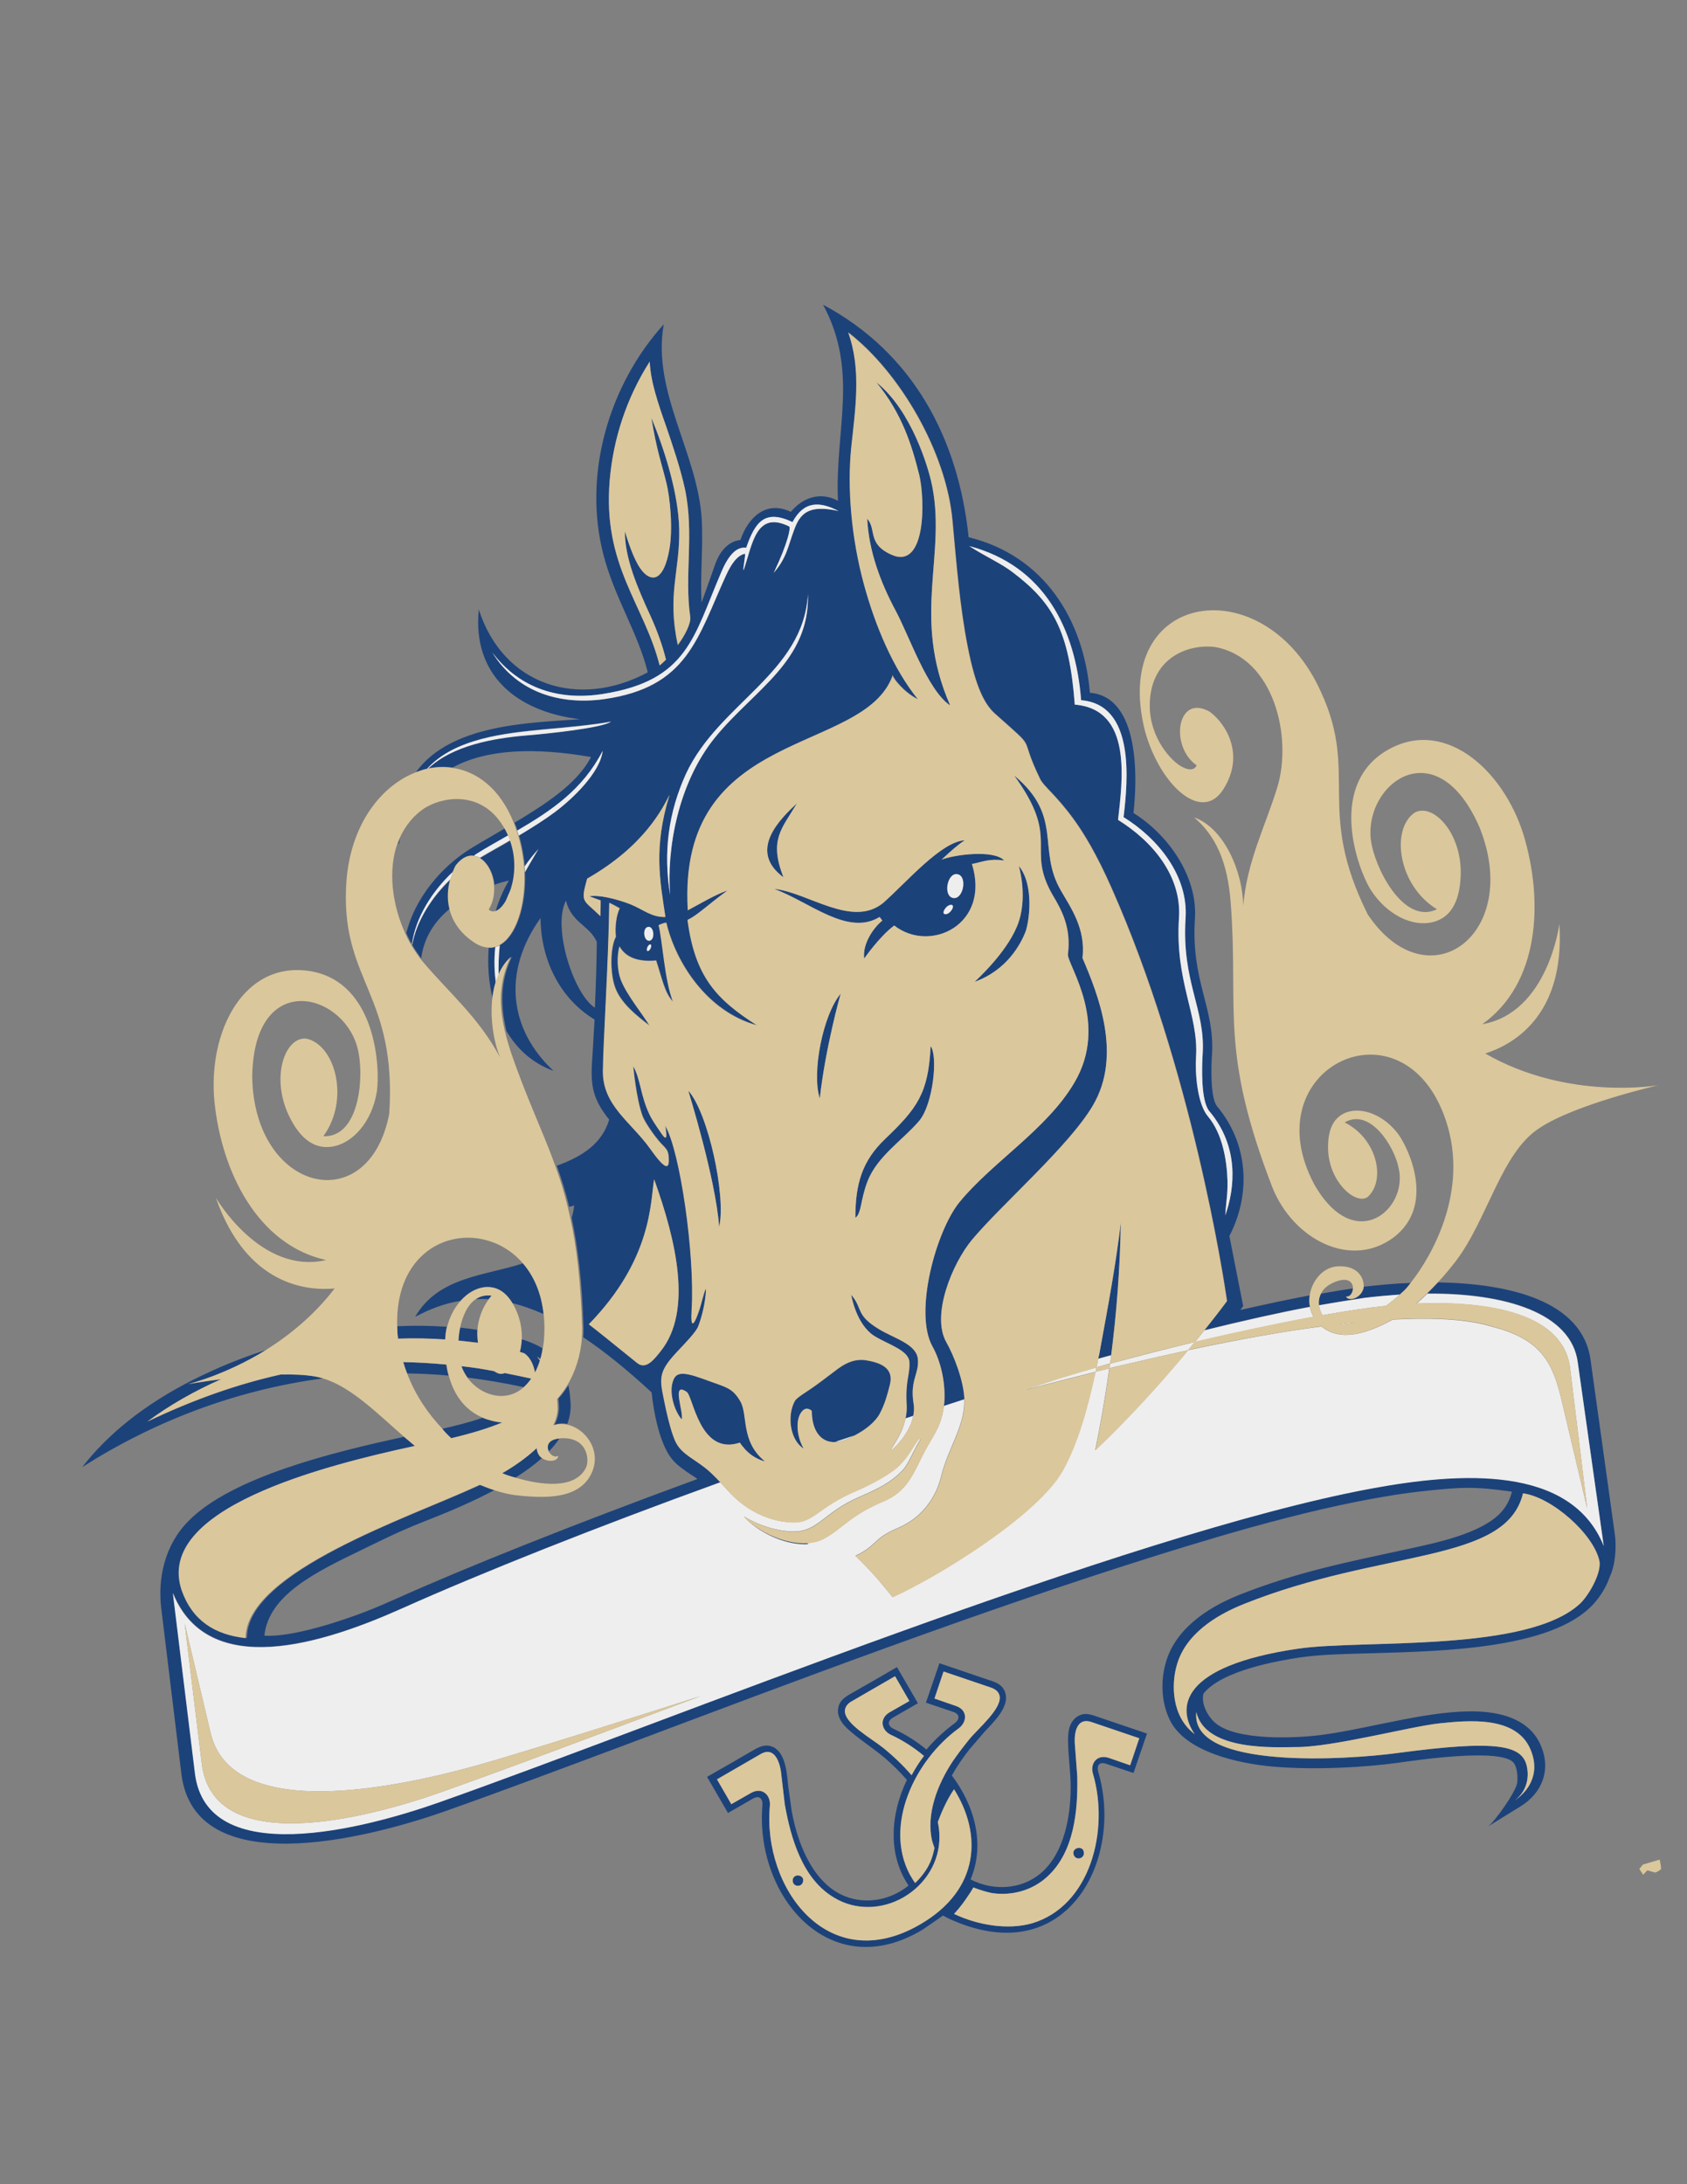 <?xml version="1.0" encoding="utf-8"?>
<!-- Generator: Adobe Illustrator 21.1.0, SVG Export Plug-In . SVG Version: 6.00 Build 0)  -->
<svg version="1.1" id="Layer_1" xmlns="http://www.w3.org/2000/svg" xmlns:xlink="http://www.w3.org/1999/xlink" x="0px" y="0px"
	 viewBox="0 0 612 792" enable-background="new 0 0 612 792" xml:space="preserve">
<rect x="0" y="0" width="612" height="792" fill="#808080" stroke="none"/>
<g>
	<path fill="#1C427A" d="M368.9,336c4.3-10.1,0.7-22,0.7-22c5.8,7.1,3.7,20.8,2.3,24.2c-1.6,3.9-6.4,13.5-18.3,17.8
		C353.6,355.9,364.7,346.1,368.9,336z M333,493c-0.4-5.7-8.6-7.6-14.4-11.2c-8.3-5.1-5.5-7.3-9.8-12.3c0,0,1.7,10.8,8.5,15
		c4.9,3,12.3,5.1,12.6,9.3c0.3,4.7-1.5,6.5-1,15.4c0.1,1.8,0,3.5-0.4,5.1c0.9-0.3,1.8-0.6,2.8-0.9c0.3-1.5,0.4-3,0.1-4.6
		C330.1,500.4,333.4,498.3,333,493z M321.1,413c-8.3,7.9-10.8,16.2-10.8,28.6c2.3-1.7,1.8-6.5,4.4-13.2c3.5-9.1,12.7-14.9,18.7-21.9
		c5.2-6.1,6.9-23.9,4.2-27.1C336.8,396.5,332.7,401.9,321.1,413z M177.3,471.1c0.3-0.4,0.7-0.9,1-1.3c-2.2-0.3-4.1,0.2-5.7,1.3
		C174.1,471,175.7,471,177.3,471.1z M166.3,486.1c0.3,0,0.7,0.1,1,0.1c2.1,0.2,4.1,0.5,6.1,0.7c-0.2-1.5-0.3-3.1-0.2-4.7
		c-2.1-0.3-4.2-0.6-6.3-0.8C166.6,483,166.4,484.6,166.3,486.1z M280.8,322.3c12.4,1.3,28.3,14.3,39.6,5.1
		c8.5-7.5,21.1-22.3,29.6-22.7c-2,1.2-5,3.8-8.4,7c4.7-1.8,18.8-3.7,22.7,0.3c-5.5-0.7-7.4,0.4-11.7,1.3
		c6.8,21.9-15.1,32.5-28.2,22.3c-5.4,4-10.9,12-10.9,12c-0.7-5.7,3.8-11.6,6.6-13.8c-0.3-0.4-0.7-0.9-1-1.3
		C307.5,339.6,293.7,327,280.8,322.3z M345.7,325.6c3.7,0.8,5.4-7.8,1.7-8.6S342,324.8,345.7,325.6z M343,331.5c1.8,0,3.8-3.4,2-3.4
		S341.2,331.5,343,331.5z M178.1,515.1c-1.1-0.3-2.1-0.6-3-1c-5.3,1.8-10.7,3.1-14.8,4c1.1,1.2,2.3,2.3,3.4,3.4
		c7.6-1.8,13.7-3.7,18.5-5.7C180.8,515.7,179.5,515.4,178.1,515.1z M406.6,443.2c-1.6,14.1-4.8,31.4-7.4,45.5
		c-0.2,1.3-0.5,2.7-0.8,4c1.6-0.5,3.1-0.9,4.7-1.3C405,476.5,406.4,460.3,406.6,443.2z M343.3,486.6c-5.6-9.9,2.3-28.7,9.3-37.1
		c10.7-12.8,35.2-34,43.8-48.6c10.9-18.3,1.9-40.5-3.7-53.6c1.3-10.7-4.5-18.6-7.8-24.4c-8.8-15.1,1-26.9-17-41.8
		c17.2,23.6,4,26.1,14,43.4c3.2,5.4,6.8,11.7,5.5,21.6c0.1,4.1,15.1,25,2.3,46.5c-10,16.9-29.6,28.6-41.6,43.2
		c-8.5,10.4-16.7,40.1-9.8,52.4c2.9,5.2,4.7,12.7,4.3,19.8c0,0.6-0.1,1.2-0.2,1.8c2.5-0.8,5-1.6,7.4-2.4
		C349.6,500.4,345.9,491.3,343.3,486.6z M297.4,398.3c2-18.2,7.5-37.9,7.6-38C298.5,368,294.4,389.1,297.4,398.3z M161.5,485.7
		c0.1-1.8,0.3-3.3,0.6-4.4c0-0.1,0-0.1,0.1-0.2c-6-0.4-12-0.5-18.1-0.2c0,0.9,0.1,1.8,0.1,2.7c0.1,0.6,0.1,1.2,0.2,1.8
		C150.2,485.2,155.9,485.3,161.5,485.7z M199.1,526.3c1.5-1.5,2.8-3.1,3.9-4.8C198.6,522,198.2,524.5,199.1,526.3z M291.6,525.3
		c-0.2-0.2-0.3-0.5-0.4-0.7c0,0,0-0.1-0.1-0.1c-0.1-0.1-0.1-0.3-0.2-0.4c0-0.1-0.1-0.2-0.1-0.3c0,0,0,0,0,0
		c-1.7-3.7-2.3-9.5,0.3-12.2c1.7-1.8,3.4,0,3.4,0c0,6.9,3.1,11.6,8.6,11.3c2.3-0.8,4.6-1.6,6.9-2.3c3.7-1.9,7.6-4.8,9.3-8.2
		c1.8-3.4,2.8-7.3,3.5-10.1c1.6-6-3-8.1-8.7-9c-3.3-0.5-6.4,0.4-10,3c-2.3,1.7-5.1,3.9-7.6,5.7c-3.8,2.8-7.2,4.6-8.1,6
		C285.5,513,286.4,522.1,291.6,525.3z M271,551.1c5.1,5,14.5,9.4,22.4,8.8c-0.3-0.1-0.5-0.3-0.7-0.4
		C285.1,559.9,276.1,555.9,271,551.1z M284.2,318.1c-5.3-13.7-0.6-17.5,4.9-26.8C283.2,296.8,271.1,308.4,284.2,318.1z M190,503
		c1-0.9,1.9-1.9,2.8-3.2c-3.2-0.7-6.4-1.4-9.6-2c-0.7,0.3-1.4,0.3-2.1,0.2c-0.6-0.2-1.2-0.5-1.8-0.9c-4-0.7-8-1.3-11.9-1.8
		c0.5,1.5,1.3,2.9,2.2,4.2C176.4,500.4,183.1,501.5,190,503z M196.2,528.4c-0.8-0.7-1.4-1.9-1.5-3.3c-3.6,3.4-8,6.5-12.5,9.1
		c0.2,0.1,0.4,0.2,0.5,0.2c1.2,0.5,2.7,1,4.3,1.4c3.5-2.2,6.8-4.6,9.6-7.1C196.5,528.6,196.3,528.5,196.2,528.4z M188.5,490.2
		c0.5,0.2,1.1,0.3,1.6,0.5c2.5,1.7,3.5,4.8,3.9,7c0.7-1.3,1.3-2.8,1.8-4.4c-0.3-0.5-0.7-0.9-1-1.4c0.4,0.3,0.8,0.7,1.1,1
		c0.4-1.2,0.7-2.5,0.9-4c-2.1-1.3-4.6-2.4-7.6-3.3C189.1,487.3,188.9,488.8,188.5,490.2z M344.7,255.8c-14.4-32.8-0.7-55.2-7-81.7
		c-1-4.1-6.7-25-19.8-35.5c9.4,11.4,12.9,22.9,15.6,33.7c2.1,8.9,2.5,34.6-10.2,28.8c-8.8-4-5.2-9.1-8.7-13
		c0.6,11.8,4.8,23,10.3,33.3C329.9,230.7,336.5,250.3,344.7,255.8z M164.4,316.2c0.4-0.9,0.7-1.7,1.1-2.4c2.2-2.8,4.4-3.8,6.5-3.5
		c0.1-0.1,0.2-0.1,0.3-0.2c4.1-2.5,8.3-4.9,12.3-7.2c-0.4-0.9-0.8-1.8-1.3-2.6c-4.2,2.5-8.5,4.9-12.4,7.3
		c-11.2,6.9-20.4,18.4-23.5,30.7c0.6,1.4,1.3,2.8,2.1,4.1C150.9,332.6,156.8,323.2,164.4,316.2z M150.6,477.5
		c5.4-2.9,10.8-4.9,16.4-5.8c2.7-3,5.9-4.8,9.2-5c3.5-0.2,6.9,1.3,9.6,5.8c3.6,0.9,7.4,2.2,11.4,4c-0.8-7.7-3.6-13.9-7.5-18.4
		C176.1,462.6,159,462.9,150.6,477.5z M206.2,502.3c-1.1,1.7-2.2,3.3-3.6,4.8c0.1,1.3,0.2,2.5,0.2,3.6c-0.1,2-0.6,4-1.6,5.9
		c0,0,0,0,0.1,0c1.5-0.5,3-0.6,4.5-0.3c0.9-2.3,1.3-4.8,1.2-7.3C206.9,506.6,206.6,504.3,206.2,502.3z M398.1,622.5
		c6,2,12,4.1,18,6.1l-4.9,14.3l-10.1-3.4c-2.7-0.8-3.2,1.2-2.7,2.9c9.4,31.8-11.2,71.9-52.6,54c-1.3-0.5-2.5-1.2-3.7-1.8l-7.4,5.1
		c-33.7,20.3-61-12.3-58.1-45.3c0.1-1.7-0.8-3.6-3.3-2.3l-9.2,5.3l-7.6-13.1c5.5-3.1,11-6.3,16.5-9.5c2.3-1.3,4.7-2.7,7.7-1.2
		c4.5,2.4,4.8,10,5.3,14.5l1.2,8.5c2.5,14.1,10,32,26.7,32.5c5.6,0.2,11.3-1.8,15.7-5.4c-7.7-11.4-6.5-26.1-0.6-38.3
		c-2.6-3-5.4-5.7-8.3-8.2c-4.4-3.7-12.6-8.9-15.1-12.4c-1-1.4-1.7-3-1.6-4.7c0.2-3.4,2.6-4.8,4.9-6.1c5.5-3.1,11-6.3,16.5-9.5
		l7.6,13.1l-9.2,5.3c-2.4,1.6-1.2,3.3,0.4,4c4.3,2,8.3,4.5,11.9,7.5c3-3.6,6.5-6.8,10.3-9.6c1.4-1,2.2-3-0.4-4l-10.1-3.4l4.9-14.3
		c6,2,12,4.1,18,6.1c2.5,0.8,5.2,1.7,6,5c1.2,4.9-4.3,10.2-7.4,13.5l-5.6,6.5c-2.4,3-4.6,6.2-6.5,9.6c8.2,10.8,12.2,24.9,6.8,37.7
		c8.9,4.6,20.2,3.6,27.3-4c7.3-7.8,9.2-20.7,9-30.9c-0.1-5.8-1.6-15.3-0.6-19.5c0.4-1.7,1.2-3.2,2.5-4.3
		C393,620.7,395.6,621.6,398.1,622.5z M330.7,643.7c1.3-2.4,2.8-4.8,4.5-7c-3.6-3-7.6-5.6-11.9-7.6c-3.4-1.5-4.6-5.8-0.6-8.2
		l7.2-4.1c-1.7-3-3.5-6-5.2-9l-15.9,9.2c-1.2,0.7-2.2,1.8-2.3,3.3c-0.2,4.7,9.7,10.1,13.8,13.4C323.9,636.6,327.5,640,330.7,643.7z
		 M330,679.6c0.7,1.2,1.2,2.1,2,3.2c5.4-5.3,6.3-9.5,7-12.7c-0.3-1-0.5-1.4-0.8-2.4c-2.4-9.9,2-20.8,7.4-29c2-2.9,4-5.5,6.1-8.1
		c3.3-4,12-11.2,10.9-15.8c-0.4-1.5-1.6-2.3-2.9-2.8l-17.4-5.9c-1.1,3.3-2.2,6.5-3.3,9.8l7.8,2.7c4.4,1.5,4,5.9,1,8.1
		C331.7,638.4,320.7,661.9,330,679.6z M346.1,648.8c-2.7,3.9-4.7,8.7-5.9,11.9c0.4,1.7,0.6,3.5,0.6,5.3c0.1,9.2-5.2,17.4-12.9,21.9
		s-17.4,5-25.3,0.2c-11.5-6.8-15.7-21.5-17.9-33.8l-1.4-12c-0.6-3.9-2.6-9-7.3-6.3l-15.9,9.2c1.7,3,3.5,6,5.2,9l7.2-4.1
		c4-2.2,7.1,0.8,6.8,4.6c-2.8,29.8,21.1,62.5,54.5,43.1C355.7,685.1,356.2,664.8,346.1,648.8z M413.3,630.3l-17.4-5.9
		c-5.2-1.7-6.2,3.7-6,7.6l0.9,12c0.3,12.5-1.1,27.7-11,36.6c-5.4,4.9-12.6,6.8-19.5,5.9c-1.6-0.2-4.6-1.1-7.2-2.1
		c-0.7,1.3-1.7,2.8-2.9,4.5c-1.6,2.3-3,3.9-4.1,5.1c8.7,4.1,19.5,5.9,28.3,3.4c21.2-6.3,28.1-33.8,22.1-54.2
		c-1.1-3.6,1.3-7.2,5.7-5.8l7.8,2.7C411.1,636.8,412.2,633.6,413.3,630.3z M585.8,556.2c0.7,4.6,0.2,11.4-1.8,15.5
		c-1.4,4.3-4.5,8.8-7.5,11.5c-17,15.8-59.3,15.6-83.4,16.4c-7,0.2-14.6,0.4-21.5,1.4c-8,1.2-28.3,4.7-35,13.1
		c-0.9,3.4,1.2,7.8,4,10.4c7.5,6.9,30,5.9,40.3,4.4c17.8-2.6,38.7-9,55.5-8.3c9.9,0.5,18.9,3.6,22.6,12.4c3.7,8.6,0.6,17.1-7.4,22
		l-11.8,7.3c2.2-1.4,10.1-12.5,10.6-15.8c0.3-2.6-0.1-5.7-1.2-7.2c-4.2-5.7-35.7-1-42.1-0.1c-11.5,1.6-29.8,2.7-45.1,1.4
		c-12.7-1.1-31.6-5.3-37.4-16.5c-3.3-6.4-3.6-14.2-1.8-20.8c3.2-12.1,14.5-20.1,26.8-25c20.7-8.2,38.4-11.7,60.1-16.4
		c10.6-2.3,27.9-5.7,35-13.7c2.2-2.5,3.1-4.8,3.8-7.3c-13.8-2-18.5-1.6-30.4-0.4c-32.4,3.3-72.4,15.4-98.4,23.5
		c-63.8,20-131.1,45.5-193.6,69c-21.7,8.1-43.5,16.3-65.3,24c-28.7,10-90.2,25.3-95-13.8l-7.3-60c-1.3-10.6,1.1-22.8,9.8-31.6
		c15.6-15.9,51.8-24.9,78.3-30.6c1.3,1.1,2.6,2.2,3.9,3.3c-33.4,7.2-94.6,22.8-84.1,52.3c3.9,11,12.1,16.1,23.2,17.3
		c-0.1-24,59.4-43.8,83.4-54.9c0.5-0.2,1-0.5,1.5-0.7c1.7,0.7,3.5,1.3,5.1,1.9c-7.9,4.2-16.1,7.7-22.7,10.3
		c-11.5,4.5-15.4,6.5-25.7,11.5c-17,8.2-33.7,16.4-35.3,31.1c10.3,0.7,29-5.7,36.7-8.7c3.9-1.5,7.5-3.1,10.7-4.5
		c25.6-11.5,65.2-27.3,109.7-43.6c-0.7-0.6-1.6-1.1-2.5-1.7c-2.5-1.7-4.9-3.3-6.7-5.5c-4.5-5.5-6.7-17.1-7.4-24.2
		c-9.1-8.4-17.3-15-24.8-20c0.1-1.1,0.1-2.2,0.1-3.4c-0.5-16.9-2.1-29.5-4.3-39.9c0.4-1.4,0.7-2.8,0.9-4.5c-0.6,0.2-1.2,0.4-1.8,0.5
		c-1.3-5.4-2.8-10.2-4.5-14.9c9.2-3.3,16.4-8,19-16.7c-6.8-8.5-6.8-13.6-6-24.3c0.2-4,0.5-8,0.7-12c-13-7.9-19.5-22.2-19.6-36.8
		c-14.1,19.7-11.2,40.6,4.7,55.4c-7.7-2.8-13.3-8-17.1-14.5c-2.6-11.1-1.6-19.5,2.1-27c-2.1,2-3.7,4.5-4.9,7.4
		c-0.1-4.2,0-8,0.4-11.5c6-3.1,9.7-14.2,9.2-26.5c1.5-2.7,3.2-5.4,4.9-8.4c-1.8,2-3.5,4.1-5,6.3c-0.1-1.1-0.2-2.3-0.4-3.4
		c-0.4-2.8-1-5.4-1.7-7.8c4.7-2.8,9.4-5.7,13.2-8.6c6-4.5,16.3-14.1,17.2-22.1c-7.2,14-18.5,21.6-31,28.9c-0.3-1-0.6-1.9-1-2.8
		c5.7-3.4,11.4-7,16.2-10.8c4.5-3.6,8.9-7.9,11.5-13c-20.2-3.5-37.6-3-50.2,3.8c-2.9-0.4-5.8-0.3-8.7,0.3c8.8-8.5,23.7-11.1,35.4-12
		c7.4-0.6,27.7-2.7,30.8-5c-6.4,1.2-16.2,2.1-24.1,2.8c-14.4,1.4-32.5,3.2-42.6,14.3c-1.4,0.3-2.8,0.7-4.1,1.3
		c12.5-17.3,40.7-17.9,59.5-19.2c-23.3-2.8-39.1-16.3-36.7-39.8c8.8,27.5,36.1,36.3,61.3,22.8c-3.6-14.5-12-26.9-16.1-42.7
		c-7.5-29,1.9-61.4,21.9-83.5c-4.4,24.6,12.5,46.9,13.8,71.1c0.5,9.9-0.6,19.9-0.1,29.8c1.8-4.8,3.4-9.6,5.1-14.3
		c1.5-4,4.4-7.9,9-8.4c2.8-8.1,9.2-14.5,18.3-10.2c4.4-5.3,10.8-7.4,17.1-4c-1.2-25.6,7.7-46.8-5.4-71.1
		c32.8,17.5,49.1,48.7,52.8,84.3c27.3,6.7,41.7,29.7,44,56.4c18.2,1.5,17.2,31.3,15.8,43.6c12.7,7.9,23.3,23.1,22.3,38.3
		c-1.5,22.7,7.2,32.2,6.2,49.1c-0.3,3.8-0.7,15.4,1.7,18.8c11.4,13.5,12.6,31.7,4.6,47.2l5,25.4c-0.3,0.4-0.7,0.9-1,1.4
		c8.8-2,17.3-3.8,25.2-5.3c-0.2,1.4-0.2,2.8,0.1,4.1c-11.7,2.2-24.5,5.1-38.3,8.5c2.7-3.4,5.4-7,8.2-10.6
		c-1.2-8.3-12.8-84.3-41.9-149.8c-5.3-12-10-19.8-13.8-25c-6.6-9-10.8-11.8-12.1-14.5c-8.4-17.3,0-9.1-16.4-23.7
		c-3.5-3.2-6.9-8.9-9.9-24.4c-2.8-14.2-4-29.3-5.5-45.6c-2.2-24.6-18.9-53.6-37.8-68.2c4.8,13.3,2.6,27.5,1.1,41.6
		c-1.5,14.8,0,32.8,4.6,49.7c4.1,15.1,10.7,30.7,19.6,41.7c-5.1-2.5-8.8-7.4-9.2-8.6c0-0.1,0.1-0.2,0.1-0.3c-0.1,0-0.2,0.1-0.1,0.3
		c-10.5,29.1-78.3,18.3-74.3,85.1c4.7-2.5,9.8-5.6,14.4-7.2c-7.9,5.8-10.8,8.9-14.5,10.7c2.7,20.5,10.4,28.8,25.2,38.2
		c-18.1-4.9-29.5-22.7-32.9-37.2c-1,0-2.8,0.9-2.8,0.9c1.4,5.2,2.1,19.7,5.2,27.7c-3.1-3.2-4-8.6-6.1-14.9
		c-7.5,0.7-11.4-1.7-13.3-5.1c-0.9,3.2-1,8.5,0.7,12.6c2.2,5.3,8.1,12.5,10.2,16.1c-4.3-3.3-10.2-7.8-12.4-13.6
		c-2-5.2-1.9-14.8,0.2-18.6c-0.4-3.2,0.1-7.8,1.4-10.3c0,0-2.6-1.5-3.8-2c-0.2,20.2-2.2,50.4-2.3,60.8
		c-0.2,12.7,10.2,18.6,17.1,28.3c5.4,7.6,6.8,7.5,6.8,4.3c0-4.4-1.3-4.2-3.9-7.4c-2.5-3.1-4.8-6.6-5.6-8.6
		c-2.4-6.5-3.4-18.2-3.4-18.2c2.7,4.8,2.6,10.5,5.8,17.3c0.9,2,2.5,4.3,4,6.5c1.7,2.6,2.2,2.6,2.2,1.2c0-0.8-0.2-2.5-0.4-3.4
		c5.4,9.1,10.8,46.8,9.6,66.6c-0.5,7.6,0.9,5.6,2.5,1c1.2-3.3,1.9-7.4,2.7-8.5c0,0,0,6.1-2.8,13.6c-0.8,2.1-4.5,5.9-7.8,9.4
		c-7.5,8-6.1,10-3.9,20.9c1,4.5,2.2,8.9,3.4,11.5c1.9,4,5.4,5.6,9.5,8.6c2.7,2,4.8,4.1,6.8,6.2c-45,16.3-86.3,32.7-115.6,45.8
		c-28.2,12.6-70.1,26.2-83-5.6l8,65.3c4.3,35.2,61.6,20,87.8,10.8c82.6-29.1,249.8-97.5,338.7-114c32.3-6,72.6-8.7,84.5,20.8
		l-9.4-66.4c-2.2-18.1-26.3-25.3-54.6-25.1c1.3-1.3,2.6-2.6,3.9-4c25.4,0.4,52.3,6.5,55.3,28L585.8,556.2z M351.6,198
		c6.2,4,11.5,6.2,15.9,9.6c14.5,11,20.4,21.2,22.4,47.9c21,1.7,17.3,27.5,15.7,41.8c12.3,7.6,23.1,20.2,22.1,35.5
		c-1.5,23.2,7.1,35,6.2,50.3c-0.4,5.9,0.4,17.1,4.3,21.7c5.4,6.4,6.9,16.3,7.1,23.4c0.1,5.1-0.5,7.3-0.8,12.5
		c3.5-9.9,5.1-24.9-5.8-37.8c-3.1-3.8-2.7-16-2.4-20.9c1-16.1-7.7-26.1-6.2-49.1c1-15.3-9.9-28.8-22.5-36.6
		c1.6-13.4,4.2-40.8-15.4-42.4C390.2,228.1,378.9,205.2,351.6,198z M235.7,342.5c-1,0.4-1.5,2.7-0.5,2.3S236.7,342.1,235.7,342.5z
		 M235.1,336.1c-2.2,0.4-1.6,5.4,0.6,5C237.8,340.6,237.2,335.7,235.1,336.1z M293.1,215.4c-1.6,28.7-32.3,39.6-44.2,65.1
		c-6.5,14.2-8.3,28.7-5.8,44c-1.3-16.2,2.7-40.4,16.3-57.1C273.4,250.2,293.8,239.8,293.1,215.4z M239.3,241.3
		c0.6-0.5,1.4-1.2,2.3-2.1c-1.2-5-3.2-10.5-5.5-15.6c-4.8-10.4-9.5-21.3-9.4-30.9c1.7,5.5,3.8,11.6,6.6,14.7c3.4,3.7,7.5,3,9.5-8
		c1.4-7.6,0.3-19-1.1-24.5c-1.5-6.2-3.5-11.6-5.4-23.4c4.8,11.6,9.8,27.3,10.1,40.4c0.3,15.3-4.5,23.5-0.5,42
		c2.7-3.7,4.8-7.9,4.5-10.2c-2.2-15.3,1.5-30-1.9-46.3c-1.8-8.1-4.4-15.6-6.7-22.4c-3.1-8.8-5.8-16.7-6.1-23.9
		c-8.4,13.2-13.2,27.9-14.5,42.9C218.5,205.1,233.7,219.1,239.3,241.3z M263.4,208.6c1.9-4.1,4-7.2,6.8-7.8c0.5-0.1-0.9,5.9-0.4,5.9
		c3.2-9.5,4.5-21.7,16.5-15.8c0.6,0.3-0.3,5.6-5.6,16.8c4.8-5.6,5.1-9.5,7.4-15.6c2.1-5.7,5-9.3,16.1-6.8c-6.7-3.5-12.5-3.8-16.7,4
		c-10-4.7-13.5-0.2-16.8,9.3c-3.9-0.5-6.8,3.5-9.1,9c-10,23.3-12.1,39.1-42.7,44c-15.4,2.5-30.1-1.5-40.3-15
		c9.1,14.7,24.9,19.1,40.6,16.9C249.5,249.2,253,231.3,263.4,208.6z M216.5,341.5c-2.8-6.1-9.1-6.8-11.2-14.9
		c-5,9.7,2.8,33.9,10.5,38.8C216.2,357,216.4,349.9,216.5,341.5z M217.9,326.5c-2.4-0.9-4.1-1.5-4.1-1.5c3.4-0.6,9.7,0.9,14.9,2.9
		c4.5,1.8,7.7,4.8,12.7,4.6c-2-13.3-4.4-25.2,1.5-44.3c-2.4,4.6-8.9,18.4-29.9,30.4c-2.5,9-1.5,7.4,4.8,13.6
		C217.9,329.6,217.9,327.6,217.9,326.5z M239.8,489.8c11.4-14.5,5.6-39.7-2.5-62.2c-1.4,8.2-0.6,28.9-23.7,52.6
		c2.8,2.1,7.7,6.1,17.5,14C234.3,496.8,237.2,493.1,239.8,489.8z M434,620.8c-2.4,21.2,55.4,17.2,72.6,14.9c37.2-5,46-2.9,47.4,5.3
		s-4.6,11.9-4.6,11.9s11-6.4,5.8-18.6c-5.2-12.2-22.5-10.5-33-9.4s-39,8.7-52.1,8.6C463.1,633.5,437.3,635.2,434,620.8z
		 M580.2,565.9c-2.2-9.8-17.4-23.1-27.7-24.4c-6.1,25.6-50.9,20-101.2,40.1c-10.3,4.1-21.5,11.1-24.5,22.6
		c-1.8,6.5-1.9,18.2,6.6,24.6c-6.6-9.6-5.3-24.7,37.6-31c23.4-3.4,83.6,1.6,102.5-16.6C576.8,577.8,581.1,570,580.2,565.9z
		 M389.6,672.8c0.9,1.9,3.8,1.1,3.6-1C393.1,668.8,388.3,670,389.6,672.8z M163.2,329.5c-0.9-3.7-0.6-7.5,0.3-10.6
		c-6.8,6.4-12.4,15-13.9,23.8c1,1.7,2.1,3.3,3.2,4.8C153.7,340.5,157.2,334.4,163.2,329.5z M145.2,304.1c-0.2,0.5-0.4,1-0.6,1.4
		c0,0.3,0,0.5,0,0.8C144.9,305.5,145,304.8,145.2,304.1z M488.3,470.1c1.4,0.3,2.5-1.3,2.5-2.9c-3.7,0.5-7.6,1.2-11.6,1.9
		c-0.7,1.4-0.9,2.9-0.7,4.2c5.8-1.1,11.4-1.9,16.5-2.6c4.3-0.6,8.6-1,12.8-1.2c0.4-0.4,0.8-0.7,1.2-1.1c0.7-0.6,1.7-1.7,2.8-3.2
		c-6.2,0.2-12,0.8-17.2,1.4c0,0.5-0.2,1-0.4,1.4C492.9,471,489.1,471.9,488.3,470.1z M161.8,494.8c-5.3-0.5-10.5-0.8-15.7-0.9
		c0.4,1.4,0.9,2.8,1.4,4.1c5,0.1,10.1,0.3,15.2,0.8C162.3,497.5,162,496.1,161.8,494.8z M101.9,498.4c-15.7,3.5-31.7,9.1-48.4,17.1
		c8.1-6,17.1-11.1,26.8-15.4c-7,0.9-12.1,1.8-12.1,1.8s13.3-3.1,28.4-12.4c-9.2,2.9-18.1,6.6-26.3,10.7
		C52.1,509.4,39.2,520,29.8,532c25.4-16.2,55-27.9,87.4-32.2c-0.9-0.3-1.9-0.5-2.9-0.7C110.8,498.5,106.4,498.3,101.9,498.4z
		 M268.5,508c-3-5-5.1-4.9-13.4-8c-8.3-3-10.2-2.3-11.2,1.6c-1,3.9,0.7,9.9,3.4,13.1c0.8-2.8-3.9-13.9,1.8-10
		c2.4,1.6,4.7,23.3,19.3,18.4c0.3,0.5,0.7,1,1.1,1.5c0.2,0.2,0.4,0.4,0.5,0.6c0,0,0,0,0,0c3.4,3.9,7.5,4.7,7.5,4.7
		C268.5,522.6,271.5,513,268.5,508z M249.7,395.5c0,0.1,9.9,31.7,11.2,49.4C263.5,433.6,256.8,403.3,249.7,395.5z M179.4,320.8
		c1.6-0.6,3.4-1.1,5.2-1.5c-2,3.4-3.6,7.1-4.8,11.1c0.7-0.2,1.6-0.7,2.6-1.9c0.3-0.4,0.7-0.9,1-1.4c0.6-1.6,1.3-3.2,2.1-4.8
		c1.5-4.7,2-11.1-0.3-17.5c-3.9,2.3-7.8,4.4-11.1,6.4C176.9,312.7,179,316.5,179.4,320.8z M287.6,682.2c0.2,2,3.2,2.2,3.7,0.2
		C292.1,679.5,287.2,679.1,287.6,682.2z M179.6,343.4c-0.7,0.2-1.5,0.3-2.3,0.2c-0.5,6.5,0,13,1.6,19.1c0.2-2,0.5-3.9,1-5.7
		C179.3,352.5,179.2,348,179.6,343.4z"/>
	<path fill="#EEEEEE" d="M402.7,494.5c9.5-2.6,20-5.3,30.8-7.9c-0.8,1-1.7,2-2.5,3c-8.8,1.9-18.3,4.1-28.6,6.5
		C402.6,495.6,402.7,495,402.7,494.5z M235.7,342.5c-1,0.4-1.5,2.7-0.5,2.3S236.7,342.1,235.7,342.5z M491.4,479.6
		c-1.8,0.2-3.6,0.4-5.5,0.6C487.7,480.4,489.5,480.1,491.4,479.6z M201.4,294.4c6-4.5,16.3-14.1,17.2-22.1
		c-7.2,14-18.5,21.6-31,28.9c0.2,0.6,0.4,1.2,0.6,1.8C192.9,300.2,197.5,297.3,201.4,294.4z M180,357c0.3-0.9,0.5-1.9,0.9-2.7
		c-0.1-4.2,0-8,0.4-11.5c-0.5,0.3-1.1,0.5-1.6,0.6C179.2,348,179.3,352.5,180,357z M306.7,522c1-0.4,2.1-0.9,3.2-1.5
		c-2.3,0.8-4.6,1.6-6.9,2.3C304.1,522.8,305.4,522.5,306.7,522z M235.1,336.1c-2.2,0.4-1.6,5.4,0.6,5
		C237.8,340.6,237.2,335.7,235.1,336.1z M195.3,307.9c-1.8,2-3.5,4.1-5,6.3c0.1,0.7,0.1,1.4,0.1,2.1
		C191.9,313.6,193.6,310.8,195.3,307.9z M476.5,477.5c-0.7-1.2-1.1-2.4-1.3-3.6c-11.7,2.2-24.5,5.1-38.3,8.5
		c-1.1,1.4-2.2,2.8-3.4,4.2C448,483.2,463,480,476.5,477.5z M403.1,491.4c-1.6,0.4-3.1,0.9-4.7,1.3c-0.2,1-0.4,2.1-0.6,3.1
		c1.6-0.5,3.3-0.9,4.9-1.4C402.9,493.4,403,492.4,403.1,491.4z M389.9,255.5c21,1.7,17.3,27.5,15.7,41.8
		c12.3,7.6,23.1,20.2,22.1,35.5c-1.5,23.2,7.1,35,6.2,50.3c-0.4,5.9,0.4,17.1,4.3,21.7c5.4,6.4,6.9,16.3,7.1,23.4
		c0.1,5.1-0.5,7.3-0.8,12.5c3.5-9.9,5.1-24.9-5.8-37.8c-3.1-3.8-2.7-16-2.4-20.9c1-16.1-7.7-26.1-6.2-49.1
		c1-15.3-9.9-28.8-22.5-36.6c1.6-13.4,4.2-40.8-15.4-42.4c-2-25.8-13.3-48.7-40.6-55.9c6.2,4,11.5,6.2,15.9,9.6
		C382,218.6,387.9,228.8,389.9,255.5z M248.9,280.5c-6.5,14.2-8.3,28.7-5.8,44c-1.3-16.2,2.7-40.4,16.3-57.1
		c14-17.2,34.4-27.6,33.7-52C291.5,244.1,260.8,255,248.9,280.5z M263.4,208.6c1.9-4.1,4-7.2,6.8-7.8c0.5-0.1-0.9,5.9-0.4,5.9
		c3.2-9.5,4.5-21.7,16.5-15.8c0.6,0.3-0.3,5.6-5.6,16.8c4.8-5.6,5.1-9.5,7.4-15.6c2.1-5.7,5-9.3,16.1-6.8c-6.7-3.5-12.5-3.8-16.7,4
		c-10-4.7-13.5-0.2-16.8,9.3c-3.9-0.5-6.8,3.5-9.1,9c-10,23.3-12.1,39.1-42.7,44c-15.4,2.5-30.1-1.5-40.3-15
		c9.1,14.7,24.9,19.1,40.6,16.9C249.5,249.2,253,231.3,263.4,208.6z M372.3,503.9c8.8-2.4,17.2-4.5,25.2-6.5c0.1-0.5,0.2-1,0.3-1.6
		C387.5,498.7,378.7,501.5,372.3,503.9z M343,331.5c1.8,0,3.8-3.4,2-3.4S341.2,331.5,343,331.5z M185.5,322.2
		c-0.8,1.6-1.5,3.2-2.1,4.8C184.2,325.8,184.9,324.2,185.5,322.2z M190.8,266.7c7.4-0.6,27.7-2.7,30.8-5c-6.4,1.2-16.2,2.1-24.1,2.8
		c-14.4,1.4-32.5,3.2-42.6,14.3c0.1,0,0.3-0.1,0.4-0.1C164.2,270.3,179.1,267.7,190.8,266.7z M478.5,473.3c0.2,1.4,0.7,2.7,1.3,3.6
		c8.5-1.5,16.3-2.7,23-3.4c1.9-1.4,3.6-2.8,5-4.1c-4.2,0.3-8.5,0.7-12.8,1.2C489.8,471.4,484.3,472.3,478.5,473.3z M513.9,472.7
		c1.3-1.1,2.6-2.3,3.9-3.6c28.3-0.2,52.3,7,54.6,25.1l9.4,66.4c-11.9-29.5-52.2-26.8-84.5-20.8c-88.9,16.5-256.1,84.9-338.7,114
		C132.3,663,75,678.2,70.7,643l-8-65.3c12.9,31.8,54.8,18.2,83,5.6c29.3-13.1,70.6-29.5,115.6-45.8c3.4,3.7,6.4,7.3,11.9,10.4
		c4.4,2.5,9.4,4,14.3,4.1c7.5,0.3,9.3-5.5,22.6-11.2c6.8-2.9,12.5-6.3,15.2-8.6c5.3-4.6,7.3-11.2,8.7-10.4c-2.2,3.1-4.4,9-6.4,11.1
		c-3.1,3.3-6.5,5.9-15.5,9.7c-13.6,5.8-15.3,13-24.7,12.7c-5.8-0.2-12-2.1-17.6-5.5c0.4,0.4,0.8,0.9,1.2,1.3
		c5.1,5,14.5,9.4,22.4,8.8c-0.3-0.1-0.5-0.3-0.7-0.4c2.3-0.1,4.5-0.7,6.4-1.7c6.7-3.7,9.4-8.4,21.6-13.5c8.4-3.5,10.8-10.3,14.2-17
		c3.5-6.8,6.6-9.8,7.5-17.5c2.5-0.8,5-1.6,7.4-2.4c0,0.2,0,0.3,0,0.5c0.1,9.4-5.9,17.3-8.4,27.4c-1.7,7.2-6.6,14.9-15.6,18.7
		c-9.3,3.9-7.4,6.3-15.5,10.1c6.7,6.6,7.9,8.2,13.5,15c17-7.7,52.8-29.9,61.7-45.9c5.4-9.6,9.1-22.8,11.9-35.8
		c1.7-0.4,3.4-0.8,5-1.2c-1.5,10.8-3.3,20.8-5.1,29.7c10.8-10.3,22.1-22.3,33.7-36.3c19.2-4.1,35.2-6.9,48.4-8.6
		c7.2,5.9,17.2,2.2,25.9-2.5c25.5-1.4,34.3,2.2,37.5,3c16.3,4.5,20.5,12.8,23.6,25.8l9.4,39.7l-6.2-50.8
		C567.3,476.5,540.9,471.6,513.9,472.7z M254.2,615c-28,8.9-53.3,16.9-74.1,23.1c-31.1,9.3-95.6,24.3-103.7-9.7L67,588.7l6.2,50.8
		c4.2,34.5,60.4,19.6,86.1,10.6C184.5,641.2,217.7,628.6,254.2,615z M172,310.3c0.7,0.1,1.4,0.4,2.1,0.7c3.3-2,7.2-4.1,11.1-6.4
		c-0.2-0.4-0.3-0.9-0.5-1.3c-0.1-0.2-0.1-0.3-0.2-0.5c-4,2.3-8.2,4.6-12.3,7.2C172.2,310.2,172.1,310.2,172,310.3z M269.5,524.6
		c0.2,0.2,0.4,0.4,0.5,0.6c0,0,0,0,0,0C269.8,525,269.6,524.8,269.5,524.6z M290.7,523.8C290.7,523.8,290.8,523.8,290.7,523.8
		C290.8,523.8,290.7,523.8,290.7,523.8z M291.2,524.6c-0.1-0.2-0.2-0.3-0.3-0.5C291,524.2,291,524.4,291.2,524.6
		C291.1,524.5,291.1,524.6,291.2,524.6z M345.7,325.6c3.7,0.8,5.4-7.8,1.7-8.6S342,324.8,345.7,325.6z M323.2,526.1
		c0,0,6.7-5.5,8.1-12.7c-0.9,0.3-1.8,0.6-2.8,0.9C327.2,520.8,323,525.2,323.2,526.1z M163.4,318.8c0.3-0.9,0.6-1.8,0.9-2.7
		c-7.5,7-13.5,16.5-14.9,26.3c0,0.1,0.1,0.1,0.1,0.2C151.1,333.9,156.7,325.2,163.4,318.8z"/>
	<path fill="#DBC79C" d="M602.6,677.5c0,0.7-2.1,1.5-2.1,1.5l-2.9-0.8l-1.5,1.6l-1.4-2.1l1.3-1.6l6.1-1.8
		C602.1,674.3,602.6,676.8,602.6,677.5z M237.3,427.6c-1.4,8.2-0.6,28.9-23.7,52.6c2.8,2.1,7.7,6.1,17.5,14c3.2,2.6,6.1-1.1,8.7-4.4
		C251.2,475.3,245.4,450.1,237.3,427.6z M323.8,245c0-0.1,0.1-0.2,0.1-0.3C323.8,244.7,323.7,244.8,323.8,245z M552.5,541.5
		c-6.1,25.6-50.9,20-101.2,40.1c-10.3,4.1-21.5,11.1-24.5,22.6c-1.8,6.5-1.9,18.2,6.6,24.6c-6.6-9.6-5.3-24.7,37.6-31
		c23.4-3.4,83.6,1.6,102.5-16.6c3.3-3.4,7.6-11.2,6.7-15.3C578,556.1,562.8,542.8,552.5,541.5z M150.5,524.3
		c-1.3-1.1-2.6-2.2-3.9-3.3c-9.9-8.6-19.3-18.2-29.5-21.2c-0.9-0.3-1.9-0.5-2.9-0.7c-3.5-0.6-7.9-0.8-12.4-0.7
		c-15.7,3.5-31.7,9.1-48.4,17.1c8.1-6,17.1-11.1,26.8-15.4c-7,0.9-12.1,1.8-12.1,1.8s13.3-3.1,28.4-12.4
		c8.4-5.3,17.4-12.5,24.9-22.3c-9.9,0.9-31.9-0.9-43.1-32.9c0,0,16.3,28.1,40,22.6c-24.8-5.5-37.9-31.9-40.5-57.4
		c-2.5-25.4,10.6-51.5,35.1-47.3c23.5,4.2,25.1,34.9,23.8,43.7c-1.8,11.1-9,18.9-16.4,19.9c-5.5,0.8-11.1-1.9-15.6-11.5
		c-6.5-13.9-1.3-28.3,6.3-27.7c10.5,2,16.1,22,6.3,35.4c13.5,0.6,15.1-23,12.2-32.7c-5.8-19.8-37.5-27.4-38,11.2
		c0.7,41.9,42.3,51.7,49.7,13.4c2.8-42.5-16.7-48-15.7-80.8c0.5-22.6,12-37.8,25.2-43c1.4-0.5,2.8-1,4.1-1.3c0.1,0,0.3-0.1,0.4-0.1
		c2.9-0.6,5.9-0.7,8.7-0.3c9.1,1.2,17.6,7.6,22.5,20c0.4,0.9,0.7,1.8,1,2.8c0.2,0.6,0.4,1.2,0.6,1.8c0.7,2.4,1.3,5,1.7,7.8
		c0.2,1.1,0.3,2.3,0.4,3.4c0.1,0.7,0.1,1.4,0.1,2.1c0.5,12.3-3.2,23.4-9.2,26.5c-0.5,0.3-1.1,0.5-1.6,0.6c-0.7,0.2-1.5,0.3-2.3,0.2
		c-1.7-0.1-3.4-0.7-5.3-2c-5.2-3.5-7.8-7.9-8.8-12.1c-0.9-3.7-0.6-7.5,0.3-10.6c0.3-0.9,0.6-1.8,0.9-2.7c0.4-0.9,0.7-1.7,1.1-2.4
		c2.2-2.8,4.4-3.8,6.5-3.5c0.7,0.1,1.4,0.4,2.1,0.7c2.8,1.6,4.9,5.5,5.3,9.8c0.3,3-0.2,6.2-1.9,9c0,0,0.8,1,2.3,0.6
		c0.7-0.2,1.6-0.7,2.6-1.9c0.3-0.4,0.7-0.9,1-1.4c0.8-1.3,1.5-2.9,2.1-4.8c1.5-4.7,2-11.1-0.3-17.5c-0.2-0.4-0.3-0.9-0.5-1.3
		c-0.1-0.2-0.1-0.3-0.2-0.5c-0.4-0.9-0.8-1.8-1.3-2.6c-7.1-12.7-20.2-12.4-28.6-7.6c-4.5,2.9-7.5,6.8-9.5,11.3
		c-0.2,0.5-0.4,1-0.6,1.4c-3.7,10.1-2,22.7,2.7,32.9c0.6,1.4,1.3,2.8,2.1,4.1c0,0.1,0.1,0.1,0.1,0.2c1,1.7,2.1,3.3,3.2,4.8
		c0.3,0.3,0.5,0.7,0.8,1c9.5,11.3,20.5,20.4,28.2,34.9c-2.4-6-3.5-13.6-2.9-20.6c0.2-2,0.5-3.9,1-5.7c0.3-0.9,0.5-1.9,0.9-2.7
		c1.1-2.9,2.7-5.5,4.9-7.4c-3.7,7.5-4.8,15.9-2.1,27c0.5,2.2,1.2,4.6,2,7.1c5.9,17.4,11.7,28.9,16.3,41.8c1.7,4.6,3.2,9.5,4.5,14.9
		c0.3,1.3,0.6,2.6,0.9,3.9c2.3,10.5,3.8,23.1,4.3,39.9c0,1.1,0,2.2-0.1,3.4c-0.4,6.4-2.4,12.5-5.4,17.5c-1.1,1.7-2.2,3.3-3.6,4.8
		c0.1,1.3,0.2,2.5,0.2,3.6c-0.1,2-0.6,4-1.6,5.9c0,0,0,0,0.1,0c1.5-0.5,3-0.6,4.5-0.3c6.8,1.1,12.8,9,9.6,17
		c-4.2,10.4-17.4,9.9-28.4,8.6c-2.1-0.3-4.6-0.9-7.4-1.8c-1.6-0.5-3.3-1.2-5.1-1.9c-0.5,0.3-1,0.5-1.5,0.7
		c-24,11.1-83.5,30.9-83.4,54.9c-11.1-1.2-19.3-6.3-23.2-17.3C55.9,547.1,117.1,531.5,150.5,524.3z M163.7,521.5
		c7.6-1.8,13.7-3.7,18.5-5.7c-1.3-0.1-2.7-0.3-4-0.7c-1.1-0.3-2.1-0.6-3-1c-7.1-3-10.7-9-12.4-15.3c-0.4-1.4-0.6-2.7-0.8-4
		c-5.3-0.5-10.5-0.8-15.7-0.9c0.4,1.4,0.9,2.8,1.4,4.1c3,8,7.7,14.7,12.8,20.1C161.4,519.3,162.5,520.4,163.7,521.5z M166.9,481.5
		c-0.3,1.5-0.5,3.1-0.6,4.6c0.3,0,0.7,0.1,1,0.1c2.1,0.2,4.1,0.5,6.1,0.7c-0.2-1.5-0.3-3.1-0.2-4.7c0.3-3.8,1.6-7.7,4.1-11.1
		c0.3-0.4,0.7-0.9,1-1.3c-2.2-0.3-4.1,0.2-5.7,1.3C169.6,473.1,167.8,477.2,166.9,481.5z M167.4,495.4c0.5,1.5,1.3,2.9,2.2,4.2
		c4.7,6.4,13.8,9.2,20.3,3.5c1-0.9,1.9-1.9,2.8-3.2c-3.2-0.7-6.4-1.4-9.6-2c-0.7,0.3-1.4,0.3-2.1,0.2c-0.6-0.2-1.2-0.5-1.8-0.9
		C175.3,496.4,171.4,495.8,167.4,495.4z M199.1,526.3c0.7,1.4,2.2,2.3,3.4,1.6c0,1.9-3.5,2.5-5.9,0.8c-0.1-0.1-0.3-0.2-0.4-0.3
		c-0.8-0.7-1.4-1.9-1.5-3.3c-3.6,3.4-8,6.5-12.5,9.1c0.2,0.1,0.4,0.2,0.5,0.2c1.2,0.5,2.7,1,4.3,1.4c8.7,2.6,21.9,4.6,25.7-3.9
		c1.1-2.7,0.4-10.6-8.7-10.4c-0.3,0-0.7,0-1,0.1C198.6,522,198.2,524.5,199.1,526.3z M144.4,485.4c5.8-0.2,11.5-0.1,17.1,0.3
		c0.1-1.8,0.3-3.3,0.6-4.4c0-0.1,0-0.1,0.1-0.2c1-3.8,2.7-7,4.9-9.4c2.7-3,5.9-4.8,9.2-5c3.5-0.2,6.9,1.3,9.6,5.8
		c0.7,1.2,1.4,2.6,2,4.2c1.1,3.1,1.5,6.1,1.4,8.9c-0.1,1.6-0.3,3.2-0.7,4.6c0.5,0.2,1.1,0.3,1.6,0.5c2.5,1.7,3.5,4.8,3.9,7
		c0.7-1.3,1.3-2.8,1.8-4.4c-0.3-0.5-0.7-0.9-1-1.4c0.4,0.3,0.8,0.7,1.1,1c0.4-1.2,0.7-2.5,0.9-4c0.2-0.9,0.3-1.8,0.4-2.7
		c0.3-3.5,0.3-6.7-0.1-9.7c-0.8-7.7-3.6-13.9-7.5-18.4c-15.1-17.5-46.6-10.5-45.6,22.8c0,0.9,0.1,1.8,0.1,2.7
		C144.3,484.2,144.3,484.8,144.4,485.4z M241.6,239.2c-1.2-5-3.2-10.5-5.5-15.6c-4.8-10.4-9.5-21.3-9.4-30.9
		c1.7,5.5,3.8,11.6,6.6,14.7c3.4,3.7,7.5,3,9.5-8c1.4-7.6,0.3-19-1.1-24.5c-1.5-6.2-3.5-11.6-5.4-23.4c4.8,11.6,9.8,27.3,10.1,40.4
		c0.3,15.3-4.5,23.5-0.5,42c2.7-3.7,4.8-7.9,4.5-10.2c-2.2-15.3,1.5-30-1.9-46.3c-1.8-8.1-4.4-15.6-6.7-22.4
		c-3.1-8.8-5.8-16.7-6.1-23.9c-8.4,13.2-13.2,27.9-14.5,42.9c-2.7,31.1,12.5,45.1,18.1,67.3C239.9,240.8,240.7,240.1,241.6,239.2z
		 M395.9,624.4l17.4,5.9c-1.1,3.3-2.2,6.5-3.3,9.8l-7.8-2.7c-4.4-1.4-6.8,2.2-5.7,5.8c6,20.4-0.9,47.9-22.1,54.2
		c-8.8,2.5-19.6,0.7-28.3-3.4c1.1-1.2,2.5-2.8,4.1-5.1c1.2-1.7,2.2-3.2,2.9-4.5c2.6,1,5.6,1.9,7.2,2.1c6.9,0.9,14.1-1,19.5-5.9
		c9.9-8.9,11.3-24.1,11-36.6l-0.9-12C389.7,628.1,390.7,622.7,395.9,624.4z M393.2,671.8c-0.1-3-4.9-1.8-3.6,1
		C390.5,674.7,393.4,673.9,393.2,671.8z M332,682.8c5.4-5.3,6.3-9.5,7-12.7c-0.3-1-0.5-1.4-0.8-2.4c-2.4-9.9,2-20.8,7.4-29
		c2-2.9,4-5.5,6.1-8.1c3.3-4,12-11.2,10.9-15.8c-0.4-1.5-1.6-2.3-2.9-2.8l-17.4-5.9c-1.1,3.3-2.2,6.5-3.3,9.8l7.8,2.7
		c4.4,1.5,4,5.9,1,8.1c-16.1,11.7-27.1,35.2-17.8,52.9C330.7,680.8,331.2,681.7,332,682.8z M506.6,635.7c37.2-5,46-2.9,47.4,5.3
		s-4.6,11.9-4.6,11.9s11-6.4,5.8-18.6c-5.2-12.2-22.5-10.5-33-9.4s-39,8.7-52.1,8.6c-7,0-32.8,1.7-36.1-12.7
		C431.6,642,489.4,638,506.6,635.7z M475.1,469.8c0.8-5.4,4.8-10.2,9.9-10.6c7.4-0.6,10,4.2,9.7,7.5c0,0.5-0.2,1-0.4,1.4
		c-1.4,2.9-5.2,3.8-6,2c1.4,0.3,2.5-1.3,2.5-2.9c0.1-2.1-1.6-4.3-6.4-2.4c-2.8,1.1-4.4,2.6-5.2,4.3c-0.7,1.4-0.9,2.9-0.7,4.2
		c0.2,1.4,0.7,2.7,1.3,3.6c8.5-1.5,16.3-2.7,23-3.4c1.9-1.4,3.6-2.8,5-4.1c0.4-0.4,0.8-0.7,1.2-1.1c0.7-0.6,1.7-1.7,2.8-3.2
		c7.2-9.1,21.3-32.8,12.8-58.6c-15.1-45.8-70.5-19.6-47.8,23c14.7,25.7,34.1,9,30.6-5.9c-1.5-7.9-10.4-22-19.6-16.6
		c11.7,5.8,15.1,20.8,8.4,27c-4.1,3.1-13.9-5-14.4-17c-0.3-8.3,2.6-12.2,6.8-13.7c5.6-1.9,13.4,0.9,18.7,8c4,5.6,13.3,25.8-1.6,37.3
		c-15.7,11.8-36.6,0.7-44.1-18c-19.3-50-12.2-64.1-15.1-102.8c-1.1-15.7-5.7-24.9-13.3-31.4c10.9,3.8,17.7,19.8,17.8,32.1
		c1.4-16.4,8.1-29,12.4-43.1c5.5-18.1-1.2-47-22.7-50.8c-10.3-1.2-23.7,4.4-23.6,21.5c0.1,11.5,7.8,20.1,12,22.1
		c4.2,2.1,5-0.7,5-0.7c-9.9-6.9-7.1-26.2,4.8-19.4c5.8,4.3,12.9,15.5,4.9,28.1c-8,12.6-23.3-2-28.5-21.4
		c-12.6-50.9,43.7-59.3,64-13.7c13.7,29.8-2.1,42.5,16.9,80.5c21.8,32.4,56.2,7.2,40.5-31.7c-15.5-35.4-41.7-16-39.4,4.5
		c1.2,10,11.8,31.2,24,25.3c-14.2-8.6-16.9-29.2-8-35.1c6.8-3.5,17.2,7.7,16.6,23c-0.4,10.6-4.5,15.3-9.9,16.7
		c-7.3,2-16.9-2.4-22.9-11.9c-4.6-7.6-15.1-36.5,4.9-49.6c20.9-13.5,43.1,5.5,50.7,29.9c7.4,24.5,5.7,54-15,68.7
		c24-4.2,28-36.4,28-36.4c2.2,33.8-17.4,44-26.9,47c30.1,17.3,62.8,11.5,62.8,11.5s-30.5,7-43.2,15.6c-13.7,8.8-18.7,32.9-30.2,48.1
		c-2,2.6-4.2,5.3-6.6,7.8c-1.3,1.4-2.6,2.7-3.9,4c-1.3,1.3-2.6,2.5-3.9,3.6c27-1.1,53.4,3.8,55.8,23.5l6.2,50.8l-9.4-39.7
		c-3.1-13-7.3-21.3-23.6-25.8c-3.2-0.9-12-4.4-37.5-3c-8.7,4.7-18.7,8.5-25.9,2.5c-13.2,1.8-29.2,4.5-48.4,8.6c0.8-1,1.6-2,2.5-3
		c14.5-3.4,29.4-6.6,43-9.1c-0.7-1.2-1.1-2.4-1.3-3.6C474.9,472.5,474.9,471.1,475.1,469.8z M491.4,479.6c-1.8,0.2-3.6,0.4-5.5,0.6
		C487.7,480.4,489.5,480.1,491.4,479.6z M228.7,327.9c4.5,1.8,7.7,4.8,12.7,4.6c-2-13.3-4.4-25.2,1.5-44.3
		c-2.4,4.6-8.9,18.4-29.9,30.4c-2.5,9-1.5,7.4,4.8,13.6c0.1-2.6,0.1-4.6,0.1-5.7c-2.4-0.9-4.1-1.5-4.1-1.5
		C217.2,324.4,223.5,325.9,228.7,327.9z M333.8,697.8c-33.4,19.4-57.3-13.3-54.5-43.1c0.3-3.8-2.8-6.8-6.8-4.6l-7.2,4.1
		c-1.7-3-3.5-6-5.2-9L276,636c4.7-2.7,6.7,2.4,7.3,6.3l1.4,12c2.2,12.3,6.4,27,17.9,33.8c7.9,4.8,17.6,4.3,25.3-0.2
		s13-12.7,12.9-21.9c0-1.8-0.2-3.6-0.6-5.3c1.2-3.2,3.2-8,5.9-11.9C356.2,664.8,355.7,685.1,333.8,697.8z M287.6,682.2
		c0.2,2,3.2,2.2,3.7,0.2C292.1,679.5,287.2,679.1,287.6,682.2z M335.2,636.7c-3.6-3-7.6-5.6-11.9-7.6c-3.4-1.5-4.6-5.8-0.6-8.2
		l7.2-4.1c-1.7-3-3.5-6-5.2-9l-15.9,9.2c-1.2,0.7-2.2,1.8-2.3,3.3c-0.2,4.7,9.7,10.1,13.8,13.4c3.6,2.9,7.2,6.3,10.4,10
		C332,641.3,333.5,638.9,335.2,636.7z M397.8,495.8c-0.1,0.5-0.2,1-0.3,1.6c1.7-0.4,3.4-0.8,5-1.2c0.1-0.6,0.2-1.1,0.2-1.7
		C401.1,494.9,399.4,495.4,397.8,495.8z M76.4,628.4L67,588.7l6.2,50.8c4.2,34.5,60.4,19.6,86.1,10.6c25.2-8.9,58.4-21.5,94.9-35.1
		c-28,8.9-53.3,16.9-74.1,23.1C149,647.4,84.5,662.4,76.4,628.4z M261.3,537.5c-2-2.1-4-4.2-6.8-6.2c-4.1-3-7.6-4.6-9.5-8.6
		c-1.2-2.6-2.4-7-3.4-11.5c-2.2-10.9-3.6-12.9,3.9-20.9c3.3-3.5,7-7.3,7.8-9.4c2.8-7.5,2.8-13.6,2.8-13.6c-0.8,1.1-1.5,5.2-2.7,8.5
		c-1.6,4.6-3,6.6-2.5-1c1.2-19.8-4.2-57.5-9.6-66.6c0.2,0.9,0.4,2.6,0.4,3.4c0,1.4-0.5,1.4-2.2-1.2c-1.5-2.2-3.1-4.5-4-6.5
		c-3.2-6.8-3.1-12.5-5.8-17.3c0,0,1,11.7,3.4,18.2c0.8,2,3.1,5.5,5.6,8.6c2.6,3.2,3.9,3,3.9,7.4c0,3.2-1.4,3.3-6.8-4.3
		c-6.9-9.7-17.3-15.6-17.1-28.3c0.1-10.4,2.1-40.6,2.3-60.8c1.2,0.5,3.8,2,3.8,2c-1.3,2.5-1.8,7.1-1.4,10.3
		c-2.1,3.8-2.2,13.4-0.2,18.6c2.2,5.8,8.1,10.3,12.4,13.6c-2.1-3.6-8-10.8-10.2-16.1c-1.7-4.1-1.6-9.4-0.7-12.6
		c1.9,3.4,5.8,5.8,13.3,5.1c2.1,6.3,3,11.7,6.1,14.9c-3.1-8-3.8-22.5-5.2-27.7c0,0,1.8-0.9,2.8-0.9c3.4,14.5,14.8,32.3,32.9,37.2
		c-14.8-9.4-22.5-17.7-25.2-38.2c3.7-1.8,6.6-4.9,14.5-10.7c-4.6,1.6-9.7,4.7-14.4,7.2c-4-66.8,63.8-56,74.3-85.1
		c0.4,1.2,4.1,6.1,9.2,8.6c-8.9-11-15.5-26.6-19.6-41.7c-4.6-16.9-6.1-34.9-4.6-49.7c1.5-14.1,3.7-28.3-1.1-41.6
		c18.9,14.6,35.6,43.6,37.8,68.2c1.5,16.3,2.7,31.4,5.5,45.6c3,15.5,6.4,21.2,9.9,24.4c16.4,14.6,8,6.4,16.4,23.7
		c1.3,2.7,5.5,5.5,12.1,14.5c3.8,5.2,8.5,13,13.8,25c29.1,65.5,40.7,141.5,41.9,149.8c-2.7,3.7-5.5,7.2-8.2,10.6
		c-1.1,1.4-2.2,2.8-3.4,4.2c-10.8,2.5-21.3,5.2-30.8,7.9c0.1-1,0.3-2,0.4-3c1.9-14.9,3.2-31.1,3.5-48.2c-1.6,14.1-4.8,31.4-7.4,45.5
		c-0.2,1.3-0.5,2.7-0.8,4c-0.2,1-0.4,2.1-0.6,3.1c-10.3,2.9-19.1,5.7-25.5,8.1c8.8-2.4,17.2-4.5,25.2-6.5
		c-2.8,13-6.5,26.2-11.9,35.8c-8.9,16-44.7,38.2-61.7,45.9c-5.6-6.8-6.8-8.4-13.5-15c8.1-3.8,6.2-6.2,15.5-10.1
		c9-3.8,13.9-11.5,15.6-18.7c2.5-10.1,8.5-18,8.4-27.4c0-0.2,0-0.3,0-0.5c-0.3-7-3.9-16.1-6.6-20.8c-5.6-9.9,2.3-28.7,9.3-37.1
		c10.7-12.8,35.2-34,43.8-48.6c10.9-18.3,1.9-40.5-3.7-53.6c1.3-10.7-4.5-18.6-7.8-24.4c-8.8-15.1,1-26.9-17-41.8
		c17.2,23.6,4,26.1,14,43.4c3.2,5.4,6.8,11.7,5.5,21.6c0.1,4.1,15.1,25,2.3,46.5c-10,16.9-29.6,28.6-41.6,43.2
		c-8.5,10.4-16.7,40.1-9.8,52.4c2.9,5.2,4.7,12.7,4.3,19.8c0,0.6-0.1,1.2-0.2,1.8c-0.9,7.7-4,10.7-7.5,17.5
		c-3.4,6.7-5.8,13.5-14.2,17c-12.2,5.1-14.9,9.8-21.6,13.5c-1.9,1.1-4.1,1.6-6.4,1.7c-7.6,0.4-16.5-3.7-21.6-8.4
		c-0.4-0.4-0.9-0.8-1.2-1.3c5.6,3.4,11.8,5.3,17.6,5.5c9.4,0.3,11.1-6.9,24.7-12.7c9-3.8,12.4-6.4,15.5-9.7c2-2.1,4.2-8,6.4-11.1
		c-1.4-0.8-3.4,5.8-8.7,10.4c-2.7,2.3-8.4,5.7-15.2,8.6c-13.3,5.7-15.1,11.5-22.6,11.2c-4.9-0.1-9.9-1.6-14.3-4.1
		C267.7,544.9,264.6,541.2,261.3,537.5z M291.6,525.3c-0.2-0.2-0.3-0.5-0.4-0.7c-0.1-0.2-0.2-0.3-0.3-0.5c0-0.1-0.1-0.2-0.1-0.3
		c0,0,0,0,0,0c-1.7-3.7-2.3-9.5,0.3-12.2c1.7-1.8,3.4,0,3.4,0c0,6.9,3.1,11.6,8.6,11.3c1.1-0.1,2.4-0.3,3.7-0.9
		c1-0.4,2.1-0.9,3.2-1.5c3.7-1.9,7.6-4.8,9.3-8.2c1.8-3.4,2.8-7.3,3.5-10.1c1.6-6-3-8.1-8.7-9c-3.3-0.5-6.4,0.4-10,3
		c-2.3,1.7-5.1,3.9-7.6,5.7c-3.8,2.8-7.2,4.6-8.1,6C285.5,513,286.4,522.1,291.6,525.3z M297.4,398.3c2-18.2,7.5-37.9,7.6-38
		C298.5,368,294.4,389.1,297.4,398.3z M331.4,508.8c-1.3-8.4,2-10.5,1.6-15.8c-0.4-5.7-8.6-7.6-14.4-11.2c-8.3-5.1-5.5-7.3-9.8-12.3
		c0,0,1.7,10.8,8.5,15c4.9,3,12.3,5.1,12.6,9.3c0.3,4.7-1.5,6.5-1,15.4c0.1,1.8,0,3.5-0.4,5.1c-1.4,6.5-5.6,10.9-5.3,11.8
		c0,0,6.7-5.5,8.1-12.7C331.6,511.9,331.7,510.4,331.4,508.8z M337.6,379.4c-0.8,17.1-4.9,22.5-16.5,33.6
		c-8.3,7.9-10.8,16.2-10.8,28.6c2.3-1.7,1.8-6.5,4.4-13.2c3.5-9.1,12.7-14.9,18.7-21.9C338.6,400.4,340.3,382.6,337.6,379.4z
		 M353.6,356c11.9-4.3,16.7-13.9,18.3-17.8c1.4-3.4,3.5-17.1-2.3-24.2c0,0,3.6,11.9-0.7,22C364.7,346.1,353.6,355.9,353.6,356z
		 M344.7,255.8c-14.4-32.8-0.7-55.2-7-81.7c-1-4.1-6.7-25-19.8-35.5c9.4,11.4,12.9,22.9,15.6,33.7c2.1,8.9,2.5,34.6-10.2,28.8
		c-8.8-4-5.2-9.1-8.7-13c0.6,11.8,4.8,23,10.3,33.3C329.9,230.7,336.5,250.3,344.7,255.8z M280.8,322.3
		c12.9,4.7,26.7,17.3,38.3,10.2c0.3,0.4,0.7,0.9,1,1.3c-2.8,2.2-7.3,8.1-6.6,13.8c0,0,5.5-8,10.9-12c13.1,10.2,35-0.4,28.2-22.3
		c4.3-0.9,6.2-2,11.7-1.3c-3.9-4-18-2.1-22.7-0.3c3.4-3.2,6.4-5.8,8.4-7c-8.5,0.4-21.1,15.2-29.6,22.7
		C309.1,336.6,293.2,323.6,280.8,322.3z M284.2,318.1c-5.3-13.7-0.6-17.5,4.9-26.8C283.2,296.8,271.1,308.4,284.2,318.1z
		 M260.9,444.9c2.6-11.3-4.1-41.6-11.2-49.4C249.7,395.6,259.6,427.2,260.9,444.9z M277.5,529.9c-9-7.3-6-16.9-9-21.9
		s-5.1-4.9-13.4-8c-8.3-3-10.2-2.3-11.2,1.6c-1,3.9,0.7,9.9,3.4,13.1c0.8-2.8-3.9-13.9,1.8-10c2.4,1.6,4.7,23.3,19.3,18.4
		c0.3,0.5,0.7,1,1.1,1.5c0.2,0.2,0.4,0.4,0.5,0.6C273.4,529.1,277.5,529.9,277.5,529.9z M397.4,525.9c10.8-10.3,22.1-22.3,33.7-36.3
		c-8.8,1.9-18.3,4.1-28.6,6.5C401,506.9,399.2,516.9,397.4,525.9z"/>
</g>
</svg>
